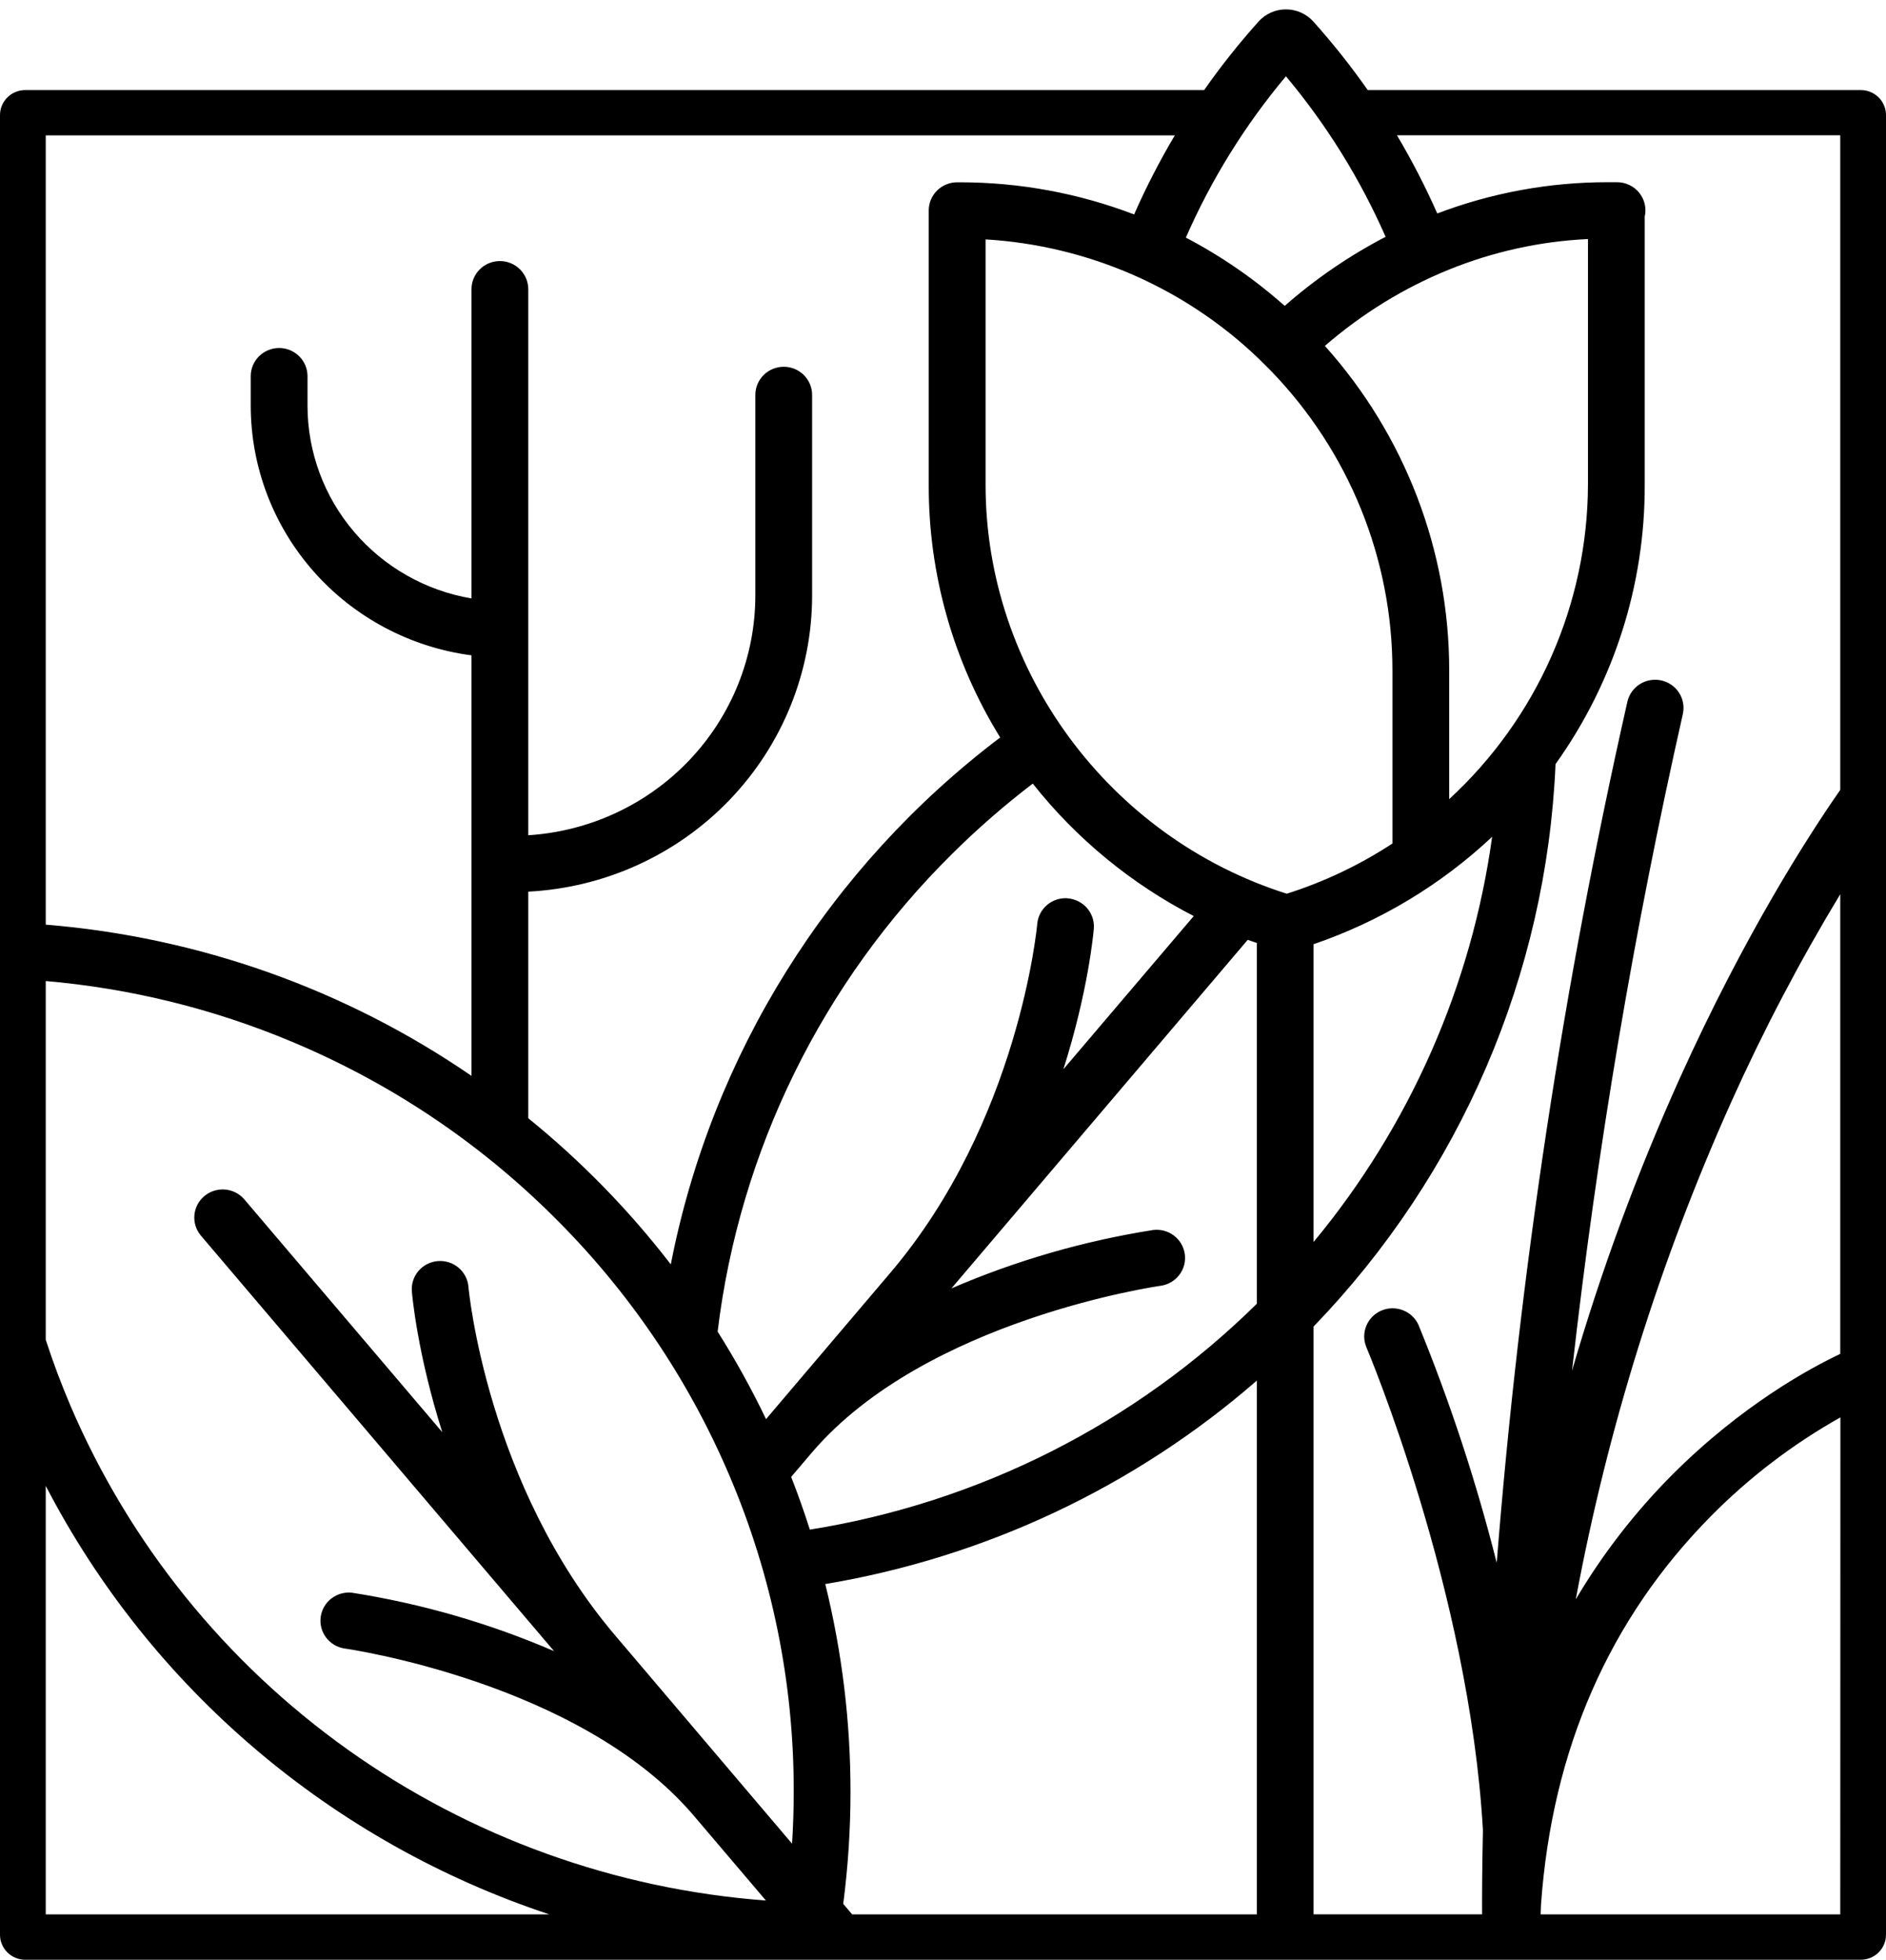 <svg width="128" height="133" viewBox="0 0 128 133" xmlns="http://www.w3.org/2000/svg">
<path d="M126.288 6.113H92.826C91.69 4.493 90.459 2.941 89.138 1.466C88.904 1.205 88.617 0.996 88.296 0.853C87.975 0.71 87.627 0.636 87.275 0.636C86.924 0.636 86.576 0.71 86.254 0.853C85.933 0.996 85.647 1.205 85.413 1.466C84.091 2.941 82.859 4.493 81.723 6.113H1.712C1.258 6.113 0.823 6.292 0.502 6.61C0.18 6.928 0 7.36 0 7.81L0 131.303C0 131.753 0.18 132.185 0.502 132.503C0.823 132.821 1.258 133 1.712 133H126.288C126.742 133 127.177 132.821 127.498 132.503C127.82 132.185 128 131.753 128 131.303V7.81C128 7.36 127.82 6.928 127.498 6.61C127.177 6.292 126.742 6.113 126.288 6.113ZM87.275 5.177C90.036 8.475 92.313 12.142 94.039 16.071C91.574 17.355 89.274 18.929 87.19 20.76C85.153 18.949 82.901 17.393 80.482 16.126C82.211 12.175 84.498 8.489 87.275 5.177ZM98.355 54.235V45.522C98.365 37.396 95.362 29.549 89.917 23.474C95.015 19.065 101.244 16.529 107.773 16.224V32.908C107.758 36.912 106.915 40.871 105.295 44.54C103.675 48.208 101.313 51.508 98.355 54.235ZM101.27 56.781C99.878 66.886 95.682 76.41 89.15 84.291V64.08C93.668 62.533 97.8 60.047 101.27 56.789V56.781ZM3.104 9.19H79.732C78.703 10.921 77.781 12.712 76.971 14.554C73.192 13.108 69.176 12.369 65.126 12.372H64.959C64.448 12.372 63.958 12.574 63.597 12.932C63.236 13.29 63.032 13.776 63.032 14.282V32.908C63.014 38.957 64.693 44.892 67.881 50.05C56.256 58.847 48.3 71.574 45.526 85.808C42.702 82.14 39.456 78.811 35.853 75.89V60.513C41.048 60.246 45.942 58.013 49.526 54.276C53.11 50.538 55.111 45.58 55.117 40.423V26.801C55.117 26.295 54.914 25.809 54.553 25.451C54.191 25.093 53.702 24.891 53.191 24.891C52.68 24.891 52.19 25.093 51.828 25.451C51.467 25.809 51.264 26.295 51.264 26.801V40.423C51.259 44.567 49.663 48.554 46.801 51.574C43.938 54.594 40.025 56.421 35.853 56.685V19.627C35.853 19.121 35.65 18.635 35.289 18.277C34.927 17.919 34.437 17.717 33.926 17.717C33.416 17.717 32.925 17.919 32.564 18.277C32.203 18.635 32 19.121 32 19.627V40.614C28.888 40.085 26.065 38.484 24.029 36.092C21.992 33.701 20.874 30.673 20.87 27.544V25.528C20.87 25.021 20.667 24.536 20.305 24.178C19.944 23.82 19.454 23.618 18.943 23.618C18.432 23.618 17.942 23.82 17.581 24.178C17.22 24.536 17.017 25.021 17.017 25.528V27.544C17.023 31.686 18.545 35.685 21.3 38.799C24.056 41.913 27.858 43.931 32 44.476V73.015C23.445 67.137 13.478 63.597 3.104 62.752V9.19ZM72.474 60.963C71.965 60.921 71.46 61.082 71.071 61.409C70.681 61.736 70.438 62.203 70.396 62.707C70.381 62.87 69.148 76.132 60.417 86.391L51.99 96.311C51.011 94.27 49.914 92.286 48.704 90.37C50.19 78.088 55.804 66.659 64.642 57.927C66.353 56.23 68.174 54.644 70.092 53.18C73.046 56.914 76.77 59.979 81.017 62.17L72.17 72.567C73.853 67.275 74.21 63.333 74.236 63.019C74.275 62.516 74.111 62.018 73.781 61.634C73.451 61.25 72.981 61.011 72.474 60.969V60.963ZM3.104 129.923V100.839C10.235 114.582 22.501 125.019 37.285 129.923H3.104ZM53.756 125.124L41.769 111.013C33.04 100.754 31.805 87.493 31.792 87.329C31.75 86.824 31.507 86.357 31.116 86.03C30.726 85.703 30.221 85.543 29.712 85.585C29.203 85.627 28.731 85.868 28.401 86.255C28.071 86.642 27.91 87.143 27.952 87.647C27.978 87.953 28.335 91.891 30.016 97.196L16.563 81.375C16.231 80.998 15.762 80.766 15.259 80.728C14.755 80.69 14.257 80.849 13.871 81.172C13.485 81.495 13.242 81.954 13.194 82.453C13.147 82.951 13.299 83.448 13.618 83.837L37.604 112.057C33.225 110.167 28.622 108.836 23.905 108.094C23.403 108.034 22.898 108.172 22.497 108.478C22.097 108.784 21.834 109.233 21.766 109.73C21.697 110.226 21.828 110.729 22.13 111.131C22.432 111.533 22.881 111.801 23.38 111.877C23.539 111.898 39.312 114.156 47.039 123.167L51.981 128.981C41.759 128.218 31.945 124.678 23.618 118.751C15.291 112.824 8.771 104.738 4.773 95.379C4.151 93.918 3.595 92.433 3.104 90.924V66.579C8.861 67.077 14.504 68.469 19.825 70.704C26.448 73.476 32.466 77.495 37.544 82.54C42.635 87.573 46.692 93.539 49.49 100.105C52.395 106.908 53.885 114.222 53.869 121.61C53.869 122.783 53.831 123.954 53.756 125.124ZM85.298 129.923H57.836L57.228 129.208C57.556 126.691 57.721 124.155 57.722 121.616C57.725 116.861 57.15 112.123 56.01 107.504C66.876 105.685 77.017 100.904 85.298 93.697V129.923ZM85.298 88.481C77.055 96.614 66.444 101.976 54.963 103.81C54.578 102.6 54.155 101.408 53.696 100.232L55.126 98.55C62.853 89.538 78.628 87.28 78.786 87.259C79.288 87.185 79.74 86.918 80.044 86.515C80.348 86.113 80.48 85.608 80.41 85.109C80.341 84.611 80.076 84.16 79.674 83.855C79.271 83.549 78.763 83.413 78.26 83.476C73.546 84.219 68.947 85.55 64.572 87.439L84.681 63.783L85.298 63.995V88.481ZM86.225 25.135C91.543 30.612 94.511 37.92 94.502 45.522V57.245C92.281 58.702 89.868 59.849 87.331 60.653C75.267 56.834 66.89 45.51 66.89 32.908V16.247C73.835 16.664 80.401 19.527 85.405 24.321L86.225 25.135ZM124.896 129.923H104.562C104.562 129.692 104.581 129.461 104.588 129.227C105.343 118.728 109.213 109.88 116.112 102.902C118.712 100.268 121.672 98.01 124.905 96.192L124.896 129.923ZM124.896 91.883C122.897 92.827 118.227 95.339 113.483 100.096C110.958 102.631 108.762 105.468 106.946 108.541C109.109 96.923 112.648 85.599 117.49 74.804C119.67 69.954 122.143 65.239 124.896 60.685V91.883ZM124.896 53.606C122.67 56.802 118.411 63.441 114.033 73.113C111.119 79.571 108.666 86.225 106.692 93.024C108.378 78.047 110.889 63.172 114.211 48.465C114.267 48.22 114.273 47.967 114.23 47.719C114.187 47.472 114.096 47.235 113.96 47.023C113.825 46.811 113.649 46.627 113.442 46.482C113.235 46.337 113.002 46.234 112.755 46.179C112.507 46.124 112.252 46.117 112.002 46.16C111.753 46.202 111.514 46.293 111.3 46.427C111.086 46.562 110.9 46.736 110.754 46.941C110.608 47.146 110.504 47.378 110.448 47.623C106.098 66.871 103.134 86.402 101.58 106.067C100.194 100.57 98.421 95.176 96.274 89.924C96.069 89.467 95.692 89.107 95.222 88.923C94.752 88.739 94.229 88.744 93.764 88.939C93.299 89.134 92.929 89.502 92.735 89.964C92.54 90.426 92.537 90.945 92.725 91.409C92.806 91.598 99.716 107.981 100.645 124.209C100.589 126.73 100.581 128.665 100.587 129.919H89.15V90.028C99.119 79.703 104.956 66.135 105.572 51.856C109.531 46.315 111.647 39.689 111.625 32.899V14.7C111.69 14.42 111.69 14.13 111.625 13.85C111.561 13.57 111.433 13.309 111.253 13.084C111.072 12.86 110.843 12.679 110.582 12.555C110.321 12.43 110.036 12.366 109.746 12.366H109.104C105.152 12.364 101.234 13.084 97.545 14.488C96.742 12.667 95.828 10.896 94.81 9.183H124.896V53.606Z" fill="#000000"/>
</svg>
